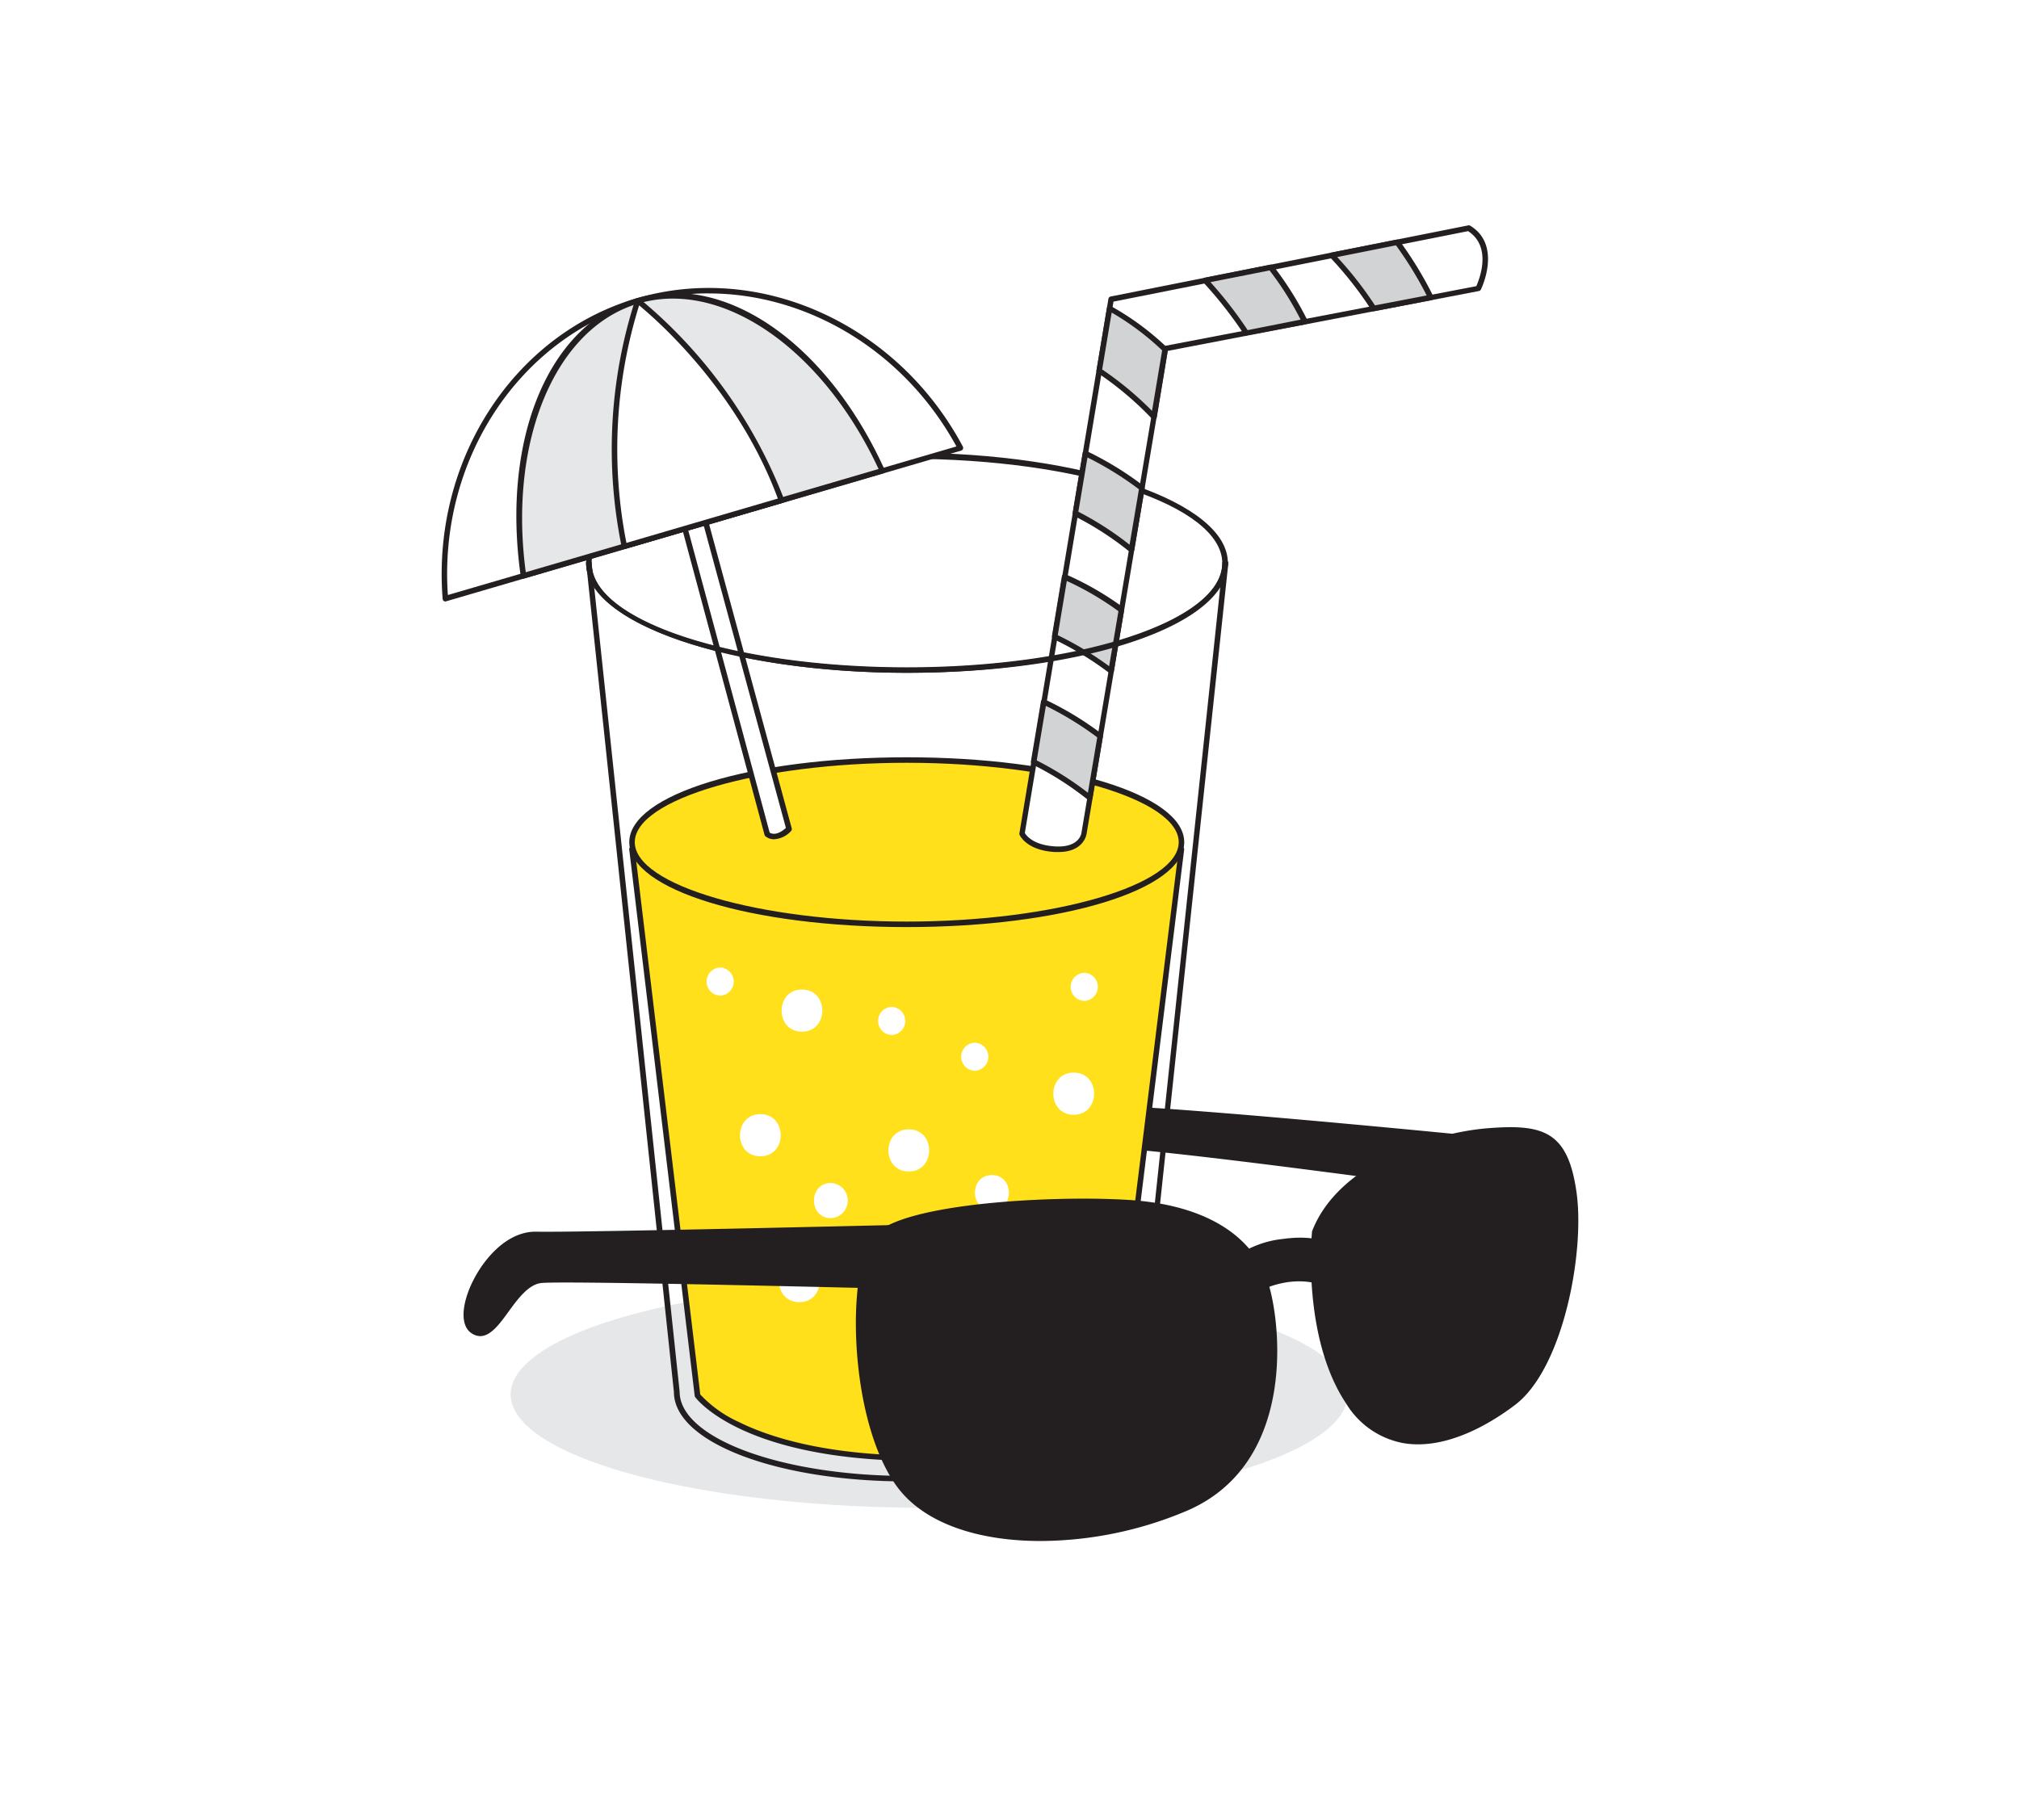 <svg xmlns="http://www.w3.org/2000/svg" xmlns:xlink="http://www.w3.org/1999/xlink" width="224" height="202" viewBox="0 0 224 202"><defs><style>.a{fill:#fff;}.b{fill:#e6e7e8;}.c{fill:#231f20;}.d{fill:#ffe01b;}.e{fill:#d1d3d4;}.f{filter:url(#a);}</style><filter id="a" x="0" y="0" width="224" height="202" filterUnits="userSpaceOnUse"><feOffset dy="3" input="SourceAlpha"/><feGaussianBlur stdDeviation="3" result="b"/><feFlood flood-color="#f9f9f9"/><feComposite operator="in" in2="b"/><feComposite in="SourceGraphic"/></filter></defs><g transform="translate(-334 -90)"><g class="f" transform="matrix(1, 0, 0, 1, 334, 90)"><rect class="a" width="206" height="184" rx="4" transform="translate(9 6)"/></g><g transform="translate(273.081 79.054)"><ellipse class="b" cx="46.433" cy="12.59" rx="46.433" ry="12.59" transform="translate(117.57 153.091)"/><path class="c" d="M269.365,200.295s-42.739-4.3-47.917-3.847-10.795,10.673-8.072,12.089,5.635-7.382,8.939-8,47.05,5.556,47.05,5.556Z" transform="translate(-40.013 -62.492)"/><path class="c" d="M213.8,208.777a1.63,1.63,0,0,1-.763-.2c-.543-.287-1.123-1-.769-2.79.727-3.663,4.884-9.519,8.957-9.873,5.147-.446,46.226,3.663,47.972,3.853a.3.3,0,0,1,.275.3v5.8a.305.305,0,0,1-.1.232.318.318,0,0,1-.244.073c-.434-.067-43.741-6.161-46.952-5.562-1.423.263-2.833,2.277-4.2,4.225S215.208,208.777,213.8,208.777Zm8.505-12.285a9.648,9.648,0,0,0-1.026.031c-3.663.324-7.724,5.91-8.414,9.384-.128.647-.238,1.777.452,2.137,1.221.611,2.644-1.4,4.152-3.553,1.441-2.045,2.925-4.164,4.591-4.475,3.193-.611,42.385,4.884,46.806,5.5v-5.178c-3.48-.311-38.734-3.822-46.561-3.822Z" transform="translate(-39.817 -62.286)"/><path class="c" d="M171.769,199.045c-14.5,0-25.857-4.359-25.857-9.922l-9.732-91.951a.3.3,0,1,1,.6-.067l9.769,91.987c0,5.165,11.326,9.342,25.247,9.342s25.247-4.176,25.247-9.311l9.769-92.018a.307.307,0,1,1,.611.067l-9.8,91.957C197.626,194.685,186.269,199.045,171.769,199.045Z" transform="translate(-10.226 -23.711)"/><path class="c" d="M171.766,101.7c-19.623,0-35.6-5.5-35.6-12.211s15.972-12.211,35.6-12.211,35.6,5.5,35.6,12.211S191.4,101.7,171.766,101.7Zm0-23.751c-19.288,0-34.985,5.19-34.985,11.6s15.7,11.6,34.985,11.6,34.985-5.19,34.985-11.6S191.053,77.952,171.766,77.952Z" transform="translate(-10.223 -16.097)"/><path class="d" d="M205.5,149.33l-7.547,61.215s-7.693,7.021-24.648,6.295-21.461-6.881-21.461-6.881L144.57,149.33Z" transform="translate(-13.494 -44.156)"/><path class="c" d="M175.455,217c-.782,0-1.587,0-2.442-.049-16.906-.727-21.5-6.753-21.693-7.009a.281.281,0,0,1-.055-.14L144,149.172a.311.311,0,0,1,.073-.238.305.305,0,0,1,.232-.1h60.958a.293.293,0,0,1,.226.1.318.318,0,0,1,.079.238L198,210.387a.287.287,0,0,1-.1.189C197.826,210.643,190.676,217,175.455,217Zm-23.574-7.357a13.4,13.4,0,0,0,4.274,3.053c2.931,1.459,8.249,3.279,16.913,3.663,15.691.672,23.464-5.416,24.337-6.148l7.522-60.751H144.658Z" transform="translate(-13.271 -43.961)"/><ellipse class="d" cx="30.479" cy="9.116" rx="30.479" ry="9.116" transform="translate(131.045 95.283)"/><path class="c" d="M174.8,151.472c-17.267,0-30.785-4.14-30.785-9.421s13.518-9.421,30.785-9.421,30.785,4.14,30.785,9.421S192.065,151.472,174.8,151.472Zm0-18.231c-16.357,0-30.174,4.036-30.174,8.81s13.817,8.81,30.174,8.81,30.174-4.036,30.174-8.81S191.161,133.241,174.8,133.241Z" transform="translate(-13.28 -37.652)"/><path class="a" d="M164.062,117.61,152.138,73.68,150.05,75.1l11.6,43.106S162.554,119.094,164.062,117.61Z" transform="translate(-15.628 -14.695)"/><path class="c" d="M162.239,118.575a1.465,1.465,0,0,1-.977-.348.372.372,0,0,1-.079-.134l-11.6-43.106a.293.293,0,0,1,.122-.33l2.088-1.423a.293.293,0,0,1,.275-.037.305.305,0,0,1,.189.208l11.943,43.96a.305.305,0,0,1-.079.3,2.748,2.748,0,0,1-1.881.91Zm-.488-.739c.177.116.794.391,1.8-.519l-11.778-43.35-1.551,1.062Z" transform="translate(-15.441 -14.5)"/><path class="a" d="M167.663,65.28C160.6,52,145.829,44.869,131.86,48.941S109.3,67.014,110.49,82Z" transform="translate(-0.179 -4.616)"/><path class="c" d="M110.329,82.127a.3.3,0,0,1-.171-.055.311.311,0,0,1-.128-.226c-1.221-15.325,7.827-29.362,21.565-33.379s28.941,2.918,36.157,16.485a.293.293,0,0,1,0,.256.311.311,0,0,1-.2.177L110.408,82.109Zm29.215-34.191a27.628,27.628,0,0,0-7.779,1.111c-13.347,3.908-22.194,17.48-21.156,32.36l56.422-16.485c-5.776-10.593-16.534-16.98-27.487-16.98Z" transform="translate(0 -4.435)"/><path class="b" d="M164.3,68.182c-6.173-13.536-17.4-21.724-27.133-18.872S122.389,65.1,124.49,79.838Z" transform="translate(-5.491 -4.984)"/><path class="c" d="M124.285,79.943a.305.305,0,0,1-.165-.049.317.317,0,0,1-.14-.214c-2.18-15.313,3.126-28,12.9-30.864s21.083,4.97,27.475,19.043a.3.3,0,0,1,0,.25.311.311,0,0,1-.2.165L124.346,79.93Zm16.571-31.078a13.567,13.567,0,0,0-3.8.537c-9.25,2.7-14.47,15.227-12.517,29.826l39.143-11.454C158.294,56.21,149.2,48.865,140.856,48.865Z" transform="translate(-5.287 -4.784)"/><path class="a" d="M159.83,71.815A53.321,53.321,0,0,0,143.882,49.67a53.3,53.3,0,0,0-1.5,27.249Z" transform="translate(-12.202 -5.345)"/><path class="c" d="M142.2,77.031a.275.275,0,0,1-.153-.043.293.293,0,0,1-.14-.2,54,54,0,0,1,1.5-27.42.311.311,0,0,1,.2-.189.324.324,0,0,1,.269.049,54.14,54.14,0,0,1,16.052,22.286.311.311,0,0,1-.2.4l-17.444,5.1a.2.2,0,0,1-.085.012Zm1.642-27.048a53.7,53.7,0,0,0-1.41,26.358l16.8-4.921C154.758,59.331,145.691,51.51,143.841,49.983Z" transform="translate(-12.014 -5.151)"/><path class="a" d="M264.91,36.45l-7.937,1.581-7.247,1.441-6.759,1.343-7.29,1.465-10.434,2.082-.171,1.032-1.154,6.9-1.539,9.158-1.111,6.667-1.178,7.021-1.111,6.631h0l-1.221,7.241-1.111,6.667-1.325,7.937s.611,1.569,3.663,1.746,3.242-1.746,3.242-1.746l.653-3.944h0l1.154-6.826h0l1.221-7.235L226.4,78.8l1.111-6.637,1.154-6.851,1.325-7.937,1.258-7.455v-.116l8.987-1.734,6.5-1.221,7.62-1.465,6.338-1.221,5.263-1.014S268.274,38.489,264.91,36.45Z" transform="translate(-41.047 -0.196)"/><path class="c" d="M219.233,105.491h-.409c-3.175-.189-3.889-1.868-3.92-1.935a.385.385,0,0,1,0-.165L224.777,44.1a.305.305,0,0,1,.238-.25L264.7,35.955a.263.263,0,0,1,.214.037c3.572,2.161,1.221,7.04,1.178,7.089a.287.287,0,0,1-.214.159l-34.521,6.643-9.006,53.6S222.1,105.491,219.233,105.491Zm-3.731-2.113c.165.281.922,1.343,3.358,1.49,2.662.159,2.912-1.41,2.918-1.478l9.036-53.809a.305.305,0,0,1,.244-.256L265.593,42.7c.336-.757,1.771-4.359-.91-6.106l-39.345,7.821Z" transform="translate(-40.882)"/><path class="e" d="M271.67,40.489a41.01,41.01,0,0,1,4.64,5.9l6.338-1.221a41.846,41.846,0,0,0-3.724-6.106Z" transform="translate(-62.992 -1.213)"/><path class="c" d="M276.115,46.49a.305.305,0,0,1-.256-.14,40.3,40.3,0,0,0-4.6-5.855.3.3,0,0,1-.073-.3.318.318,0,0,1,.232-.208l7.253-1.441a.311.311,0,0,1,.305.116,41.514,41.514,0,0,1,3.755,6.167.311.311,0,0,1-.214.44L276.17,46.49Zm-4.042-6.008a40.558,40.558,0,0,1,4.188,5.361l5.739-1.1a41.272,41.272,0,0,0-3.407-5.562Z" transform="translate(-62.796 -1.011)"/><path class="e" d="M229.4,57.969a36.128,36.128,0,0,1,6.063,5.117l1.258-7.455a29.838,29.838,0,0,0-6.167-4.561Z" transform="translate(-46.53 -5.89)"/><path class="c" d="M235.269,63.2a.317.317,0,0,1-.22-.1,35.894,35.894,0,0,0-6.014-5.074.293.293,0,0,1-.128-.3l1.154-6.893a.287.287,0,0,1,.165-.226.293.293,0,0,1,.275,0,30.009,30.009,0,0,1,6.234,4.6.311.311,0,0,1,.092.275L235.6,62.942a.311.311,0,0,1-.214.244Zm-5.733-5.562a36.7,36.7,0,0,1,5.532,4.6l1.123-6.716a29.979,29.979,0,0,0-5.6-4.195Z" transform="translate(-46.336 -5.697)"/><path class="e" d="M225.06,84.067a34.5,34.5,0,0,1,6.234,4.03l1.154-6.851a36.725,36.725,0,0,0-6.277-3.847Z" transform="translate(-44.84 -16.144)"/><path class="c" d="M231.1,88.211a.275.275,0,0,1-.189-.067,34.153,34.153,0,0,0-6.185-3.993.305.305,0,0,1-.165-.324l1.117-6.667a.311.311,0,0,1,.159-.22.3.3,0,0,1,.269,0,36.206,36.206,0,0,1,6.331,3.877.305.305,0,0,1,.122.293L231.4,87.954a.305.305,0,0,1-.2.232.348.348,0,0,1-.11.024Zm-5.9-4.53a34.7,34.7,0,0,1,5.684,3.663l1.038-6.154a36.518,36.518,0,0,0-5.709-3.529Z" transform="translate(-44.643 -15.952)"/><path class="e" d="M221.31,106.431h0a36.285,36.285,0,0,1,6.264,3.81l1.148-6.808a33.343,33.343,0,0,0-6.3-3.663Z" transform="translate(-43.38 -24.855)"/><path class="c" d="M227.38,110.386a.275.275,0,0,1-.183-.061,35.7,35.7,0,0,0-6.209-3.779.305.305,0,0,1-.177-.275v-.061l1.105-6.637a.3.3,0,0,1,.159-.214.287.287,0,0,1,.263,0,33.306,33.306,0,0,1,6.362,3.663.311.311,0,0,1,.122.3l-1.142,6.8a.305.305,0,0,1-.189.238.348.348,0,0,1-.11.031Zm-5.922-4.274a36.207,36.207,0,0,1,5.7,3.444l1.032-6.106a32.775,32.775,0,0,0-5.727-3.352Z" transform="translate(-43.185 -24.683)"/><path class="e" d="M217.5,129.239a35.2,35.2,0,0,1,6.228,3.981l1.154-6.826h0a35.144,35.144,0,0,0-6.27-3.8Z" transform="translate(-41.896 -33.742)"/><path class="c" d="M223.531,133.314a.305.305,0,0,1-.2-.067,34.082,34.082,0,0,0-6.173-3.938.324.324,0,0,1-.165-.324l1.117-6.667a.287.287,0,0,1,.159-.22.281.281,0,0,1,.269,0,35.066,35.066,0,0,1,6.325,3.834.3.3,0,0,1,.122.244l-1.16,6.893a.305.305,0,0,1-.189.232Zm-5.892-4.451a35.791,35.791,0,0,1,5.678,3.584l1.038-6.142a35.9,35.9,0,0,0-5.7-3.492Z" transform="translate(-41.7 -33.538)"/><path class="e" d="M248.66,45.1a46.463,46.463,0,0,1,4.567,5.825l6.5-1.221a35.6,35.6,0,0,0-3.779-6.02Z" transform="translate(-54.031 -3.012)"/><path class="c" d="M253.032,50.972a.311.311,0,0,1-.256-.134,44.981,44.981,0,0,0-4.536-5.788.311.311,0,0,1-.067-.3.318.318,0,0,1,.232-.208l7.29-1.447a.3.3,0,0,1,.3.11,36.056,36.056,0,0,1,3.816,6.069.311.311,0,0,1-.214.44l-6.5,1.221Zm-3.981-5.935a46.126,46.126,0,0,1,4.127,5.324l5.874-1.166a34.894,34.894,0,0,0-3.444-5.458Z" transform="translate(-53.835 -2.782)"/><path class="c" d="M171.766,109.32c-19.63,0-35.6-5.5-35.6-12.175a.305.305,0,0,1,.611,0c0,6.374,15.691,11.564,34.985,11.564s34.985-5.19,34.985-11.564a.305.305,0,0,1,.611,0C207.362,103.971,191.725,109.32,171.766,109.32Z" transform="translate(-10.223 -23.714)"/><path class="a" d="M205.829,184.5a1.561,1.561,0,0,0,0,3.12A1.561,1.561,0,0,0,205.829,184.5Z" transform="translate(-36.764 -57.853)"/><path class="a" d="M210.122,230.214l-.147-.293a2.6,2.6,0,0,0-1.4-1.075,1.832,1.832,0,0,0-.934-.043,1.734,1.734,0,0,0-.873.275l-.47.366a2.363,2.363,0,0,0-.611,1.032,4.9,4.9,0,0,1-.079.611,2.314,2.314,0,0,0,.317,1.185l.147.287a1.746,1.746,0,0,0,.611.659,1.691,1.691,0,0,0,.794.415,2.65,2.65,0,0,0,1.832-.232l.47-.366a2.363,2.363,0,0,0,.611-1.032,4.9,4.9,0,0,1,.079-.611A2.277,2.277,0,0,0,210.122,230.214Z" transform="translate(-37.265 -75.09)"/><path class="a" d="M173.949,174.84c-3.01,0-3.016,4.677,0,4.677S176.959,174.84,173.949,174.84Z" transform="translate(-24.055 -54.091)"/><path class="a" d="M193.359,200.25c-3.01,0-3.016,4.677,0,4.677S196.375,200.25,193.359,200.25Z" transform="translate(-31.614 -63.986)"/><path class="a" d="M173.469,224c-3.01,0-3.016,4.677,0,4.677S176.479,224,173.469,224Z" transform="translate(-23.868 -73.235)"/><path class="a" d="M223.329,189.94c-3.01,0-3.016,4.677,0,4.677S226.345,189.94,223.329,189.94Z" transform="translate(-43.286 -59.971)"/><path class="a" d="M166.39,197.49c-3.01,0-3.01,4.677,0,4.677S169.406,197.49,166.39,197.49Z" transform="translate(-21.113 -62.911)"/><path class="a" d="M221.409,215.11c-3.01,0-3.016,4.677,0,4.677S224.425,215.11,221.409,215.11Z" transform="translate(-42.538 -69.773)"/><path class="a" d="M190.728,178a1.561,1.561,0,0,0,0,3.12A1.561,1.561,0,0,0,190.728,178Z" transform="translate(-30.882 -55.321)"/><path class="a" d="M192.379,238.756a.678.678,0,0,0-.409-.409.568.568,0,0,0-.3-.067h-.208a.769.769,0,0,0-.348.2c-.037.055-.079.1-.122.159a.8.8,0,0,0-.1.4v.293a.878.878,0,0,0,.226.556.647.647,0,0,0,.25.159.611.611,0,0,0,.305.067h.208a.781.781,0,0,0,.342-.2l.122-.159a.8.8,0,0,0,.1-.4v-.287A.611.611,0,0,0,192.379,238.756Z" transform="translate(-31.533 -78.796)"/><path class="a" d="M179.458,210c-2.509,0-2.516,3.9,0,3.9A1.952,1.952,0,0,0,179.458,210Z" transform="translate(-26.347 -67.783)"/><path class="a" d="M208.708,208.56c-2.509,0-2.516,3.9,0,3.9S211.205,208.56,208.708,208.56Z" transform="translate(-37.738 -67.222)"/><path class="a" d="M159.561,170.84a1.561,1.561,0,0,0,0,3.12A1.561,1.561,0,0,0,159.561,170.84Z" transform="translate(-18.746 -52.533)"/><path class="a" d="M225.728,171.8a1.561,1.561,0,0,0,0,3.12A1.561,1.561,0,0,0,225.728,171.8Z" transform="translate(-44.512 -52.907)"/><path class="c" d="M187.679,217.271c3.053-3.328,19.2-4.384,28.2-3.767s13.652,4.475,15.056,9.256,2.864,19.483-8.841,24.593-26.865,4.585-32.006-2.693S184.608,220.6,187.679,217.271Z" transform="translate(-29.519 -69.083)"/><path class="c" d="M205.685,250.84c-6.826,0-13.011-1.9-16.052-6.2-5.342-7.553-5.526-24.355-2.381-27.768l.22.208-.22-.208c3.315-3.59,20.277-4.42,28.44-3.865,8.261.574,13.707,3.938,15.325,9.476,1.417,4.836,2.8,19.8-9.006,24.96A42.074,42.074,0,0,1,205.685,250.84Zm4.585-37.391c-9,0-20.149,1.221-22.591,3.84h0c-2.961,3.205-2.662,19.8,2.442,27.005,4.274,6.051,18.012,8.548,31.633,2.589,11.411-4.976,10.044-19.538,8.67-24.227-1.545-5.275-6.8-8.487-14.788-9.036C214.026,213.5,212.2,213.449,210.271,213.449Z" transform="translate(-29.312 -68.894)"/><path class="c" d="M268.48,211.737s-1.185,11.43,3.737,18.811,13.011,4.109,18.317.073,7.608-16.913,6.716-23.33-3.352-7.327-9.409-6.826S271.307,204.276,268.48,211.737Z" transform="translate(-61.701 -64.025)"/><path class="c" d="M279.753,235.05a9.649,9.649,0,0,1-1.618-.134,9.425,9.425,0,0,1-6.356-4.4c-4.927-7.382-3.8-18.9-3.785-19.013a.31.31,0,0,1,0-.073c2.851-7.5,13.292-10.99,19.611-11.466,6.106-.476,8.78.4,9.732,7.089s-1.478,19.581-6.808,23.617C288.27,232.388,284.064,235.05,279.753,235.05ZM268.592,211.6c-.067.733-.971,11.6,3.694,18.573a8.842,8.842,0,0,0,5.947,4.14c4.616.782,9.464-2.259,11.943-4.134,2.338-1.777,4.317-5.538,5.574-10.605a35.575,35.575,0,0,0,1-12.443c-.879-6.161-3.053-7.046-9.085-6.57C281.511,201.054,271.358,204.393,268.592,211.6Z" transform="translate(-61.513 -63.831)"/><path class="c" d="M264.871,221.608s-1.71-1.679-6.106-1.056a10.615,10.615,0,0,0-6.435,3.053l1.325,3.5s5.5-4.378,10.789-1.4Z" transform="translate(-55.46 -71.839)"/><path class="c" d="M253.471,227.2a.208.208,0,0,1-.085,0,.3.3,0,0,1-.2-.183l-1.319-3.511a.293.293,0,0,1,.049-.305,10.957,10.957,0,0,1,6.625-3.12c4.451-.629,6.283,1.062,6.356,1.136a.323.323,0,0,1,.092.25l-.427,4.066a.3.3,0,0,1-.159.238.311.311,0,0,1-.293,0c-5.031-2.833-10.38,1.337-10.447,1.38A.311.311,0,0,1,253.471,227.2Zm-.971-3.743,1.111,2.961c1.258-.867,5.874-3.663,10.38-1.41l.36-3.456c-.427-.318-2.161-1.392-5.739-.885a10.825,10.825,0,0,0-6.112,2.79Z" transform="translate(-55.27 -71.655)"/><path class="c" d="M164.947,218s-37.6.9-42.813.812-9.543,9.03-6.979,10.715,4.274-5.361,7.6-5.635S163,224.57,163,224.57Z" transform="translate(-1.743 -70.899)"/><path class="c" d="M115.756,229.921a1.7,1.7,0,0,1-.959-.311c-.959-.611-1.16-2.119-.556-4.085.928-3,3.9-7.192,7.626-7.192h.079c5.147.1,42.422-.806,42.8-.812a.324.324,0,0,1,.25.116.336.336,0,0,1,.049.275l-1.935,6.557a.33.33,0,0,1-.3.22c-.372,0-36.933-.934-40.224-.666-1.459.116-2.656,1.758-3.712,3.205C117.911,228.559,116.91,229.921,115.756,229.921Zm6.106-10.99c-3.053,0-6.038,3.5-7.046,6.771-.513,1.661-.4,2.931.311,3.395,1.044.69,1.917-.4,3.254-2.235,1.136-1.551,2.442-3.315,4.152-3.456,3.218-.263,36.634.574,40.053.659l1.752-5.935c-4.133.1-37.543.885-42.41.806Z" transform="translate(-1.55 -70.712)"/></g></g></svg>